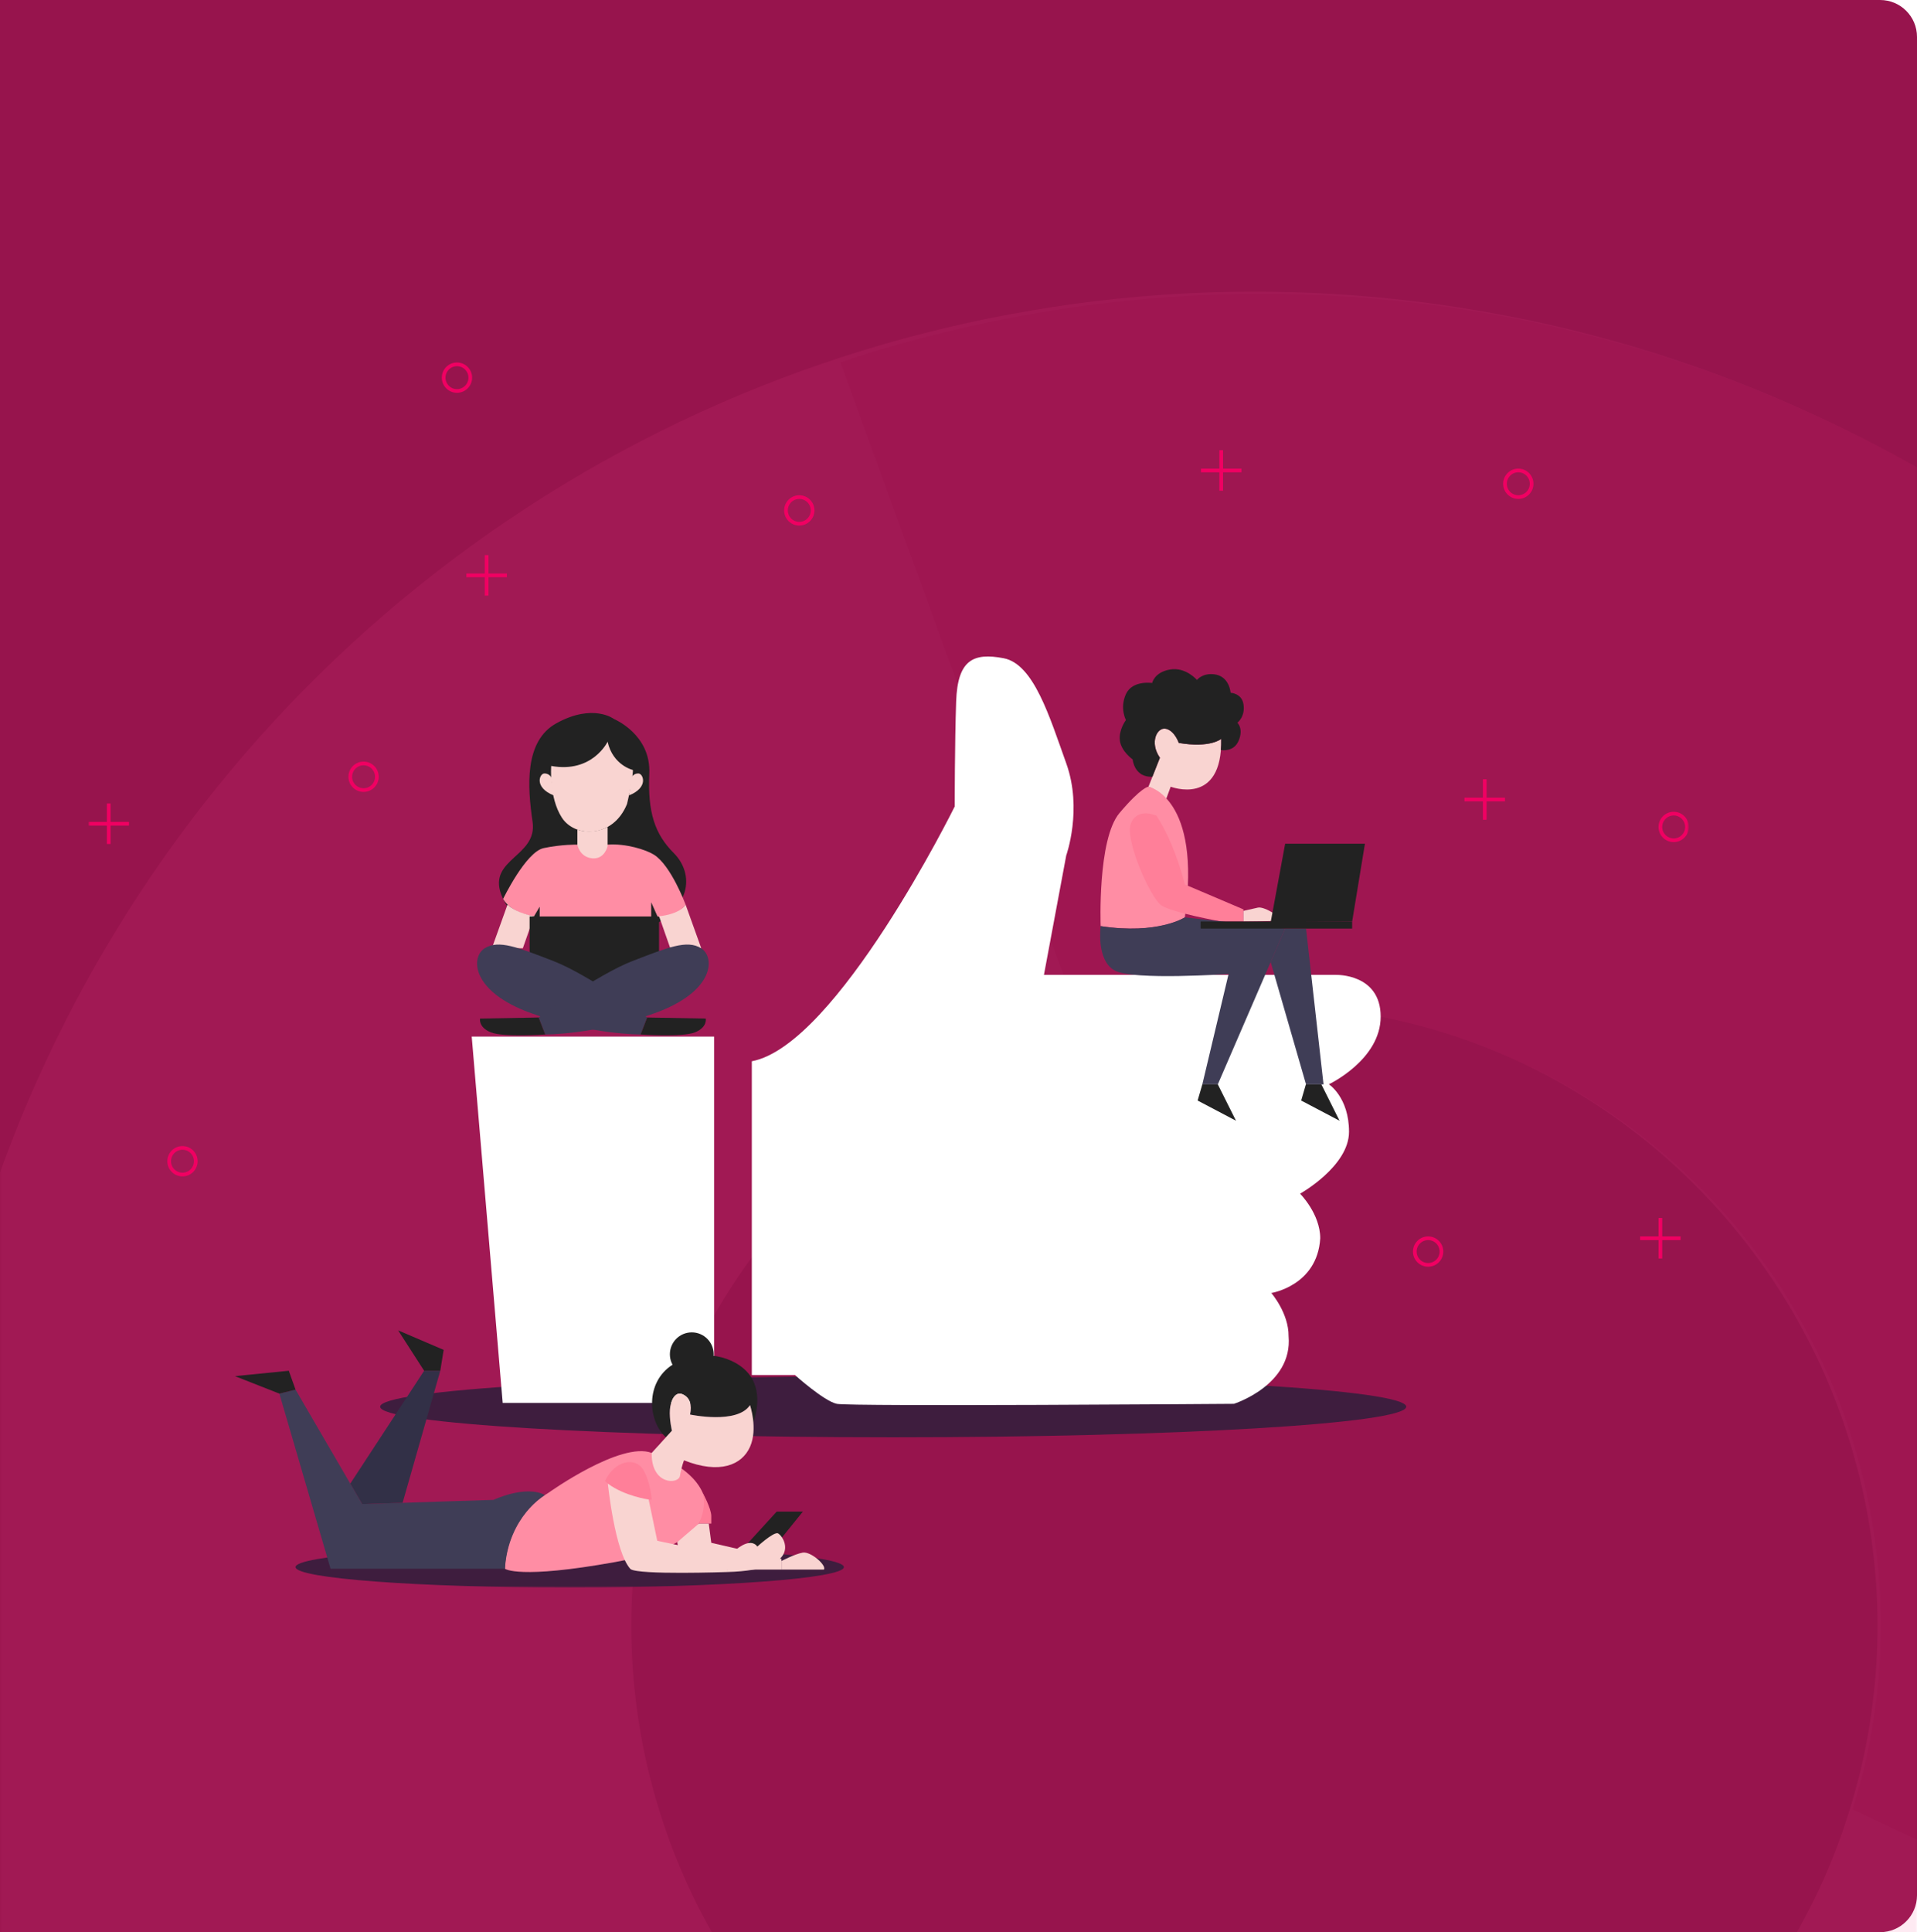 <?xml version="1.0" encoding="UTF-8"?>
<svg width="520px" height="524px" viewBox="0 0 520 524" version="1.1" xmlns="http://www.w3.org/2000/svg" xmlns:xlink="http://www.w3.org/1999/xlink">
    <title>Group 31</title>
    <defs>
        <path d="M0,0 L510,0 C515.523,-1.01453063e-15 520,4.477 520,10 L520,514 C520,519.523 515.523,524 510,524 L0,524 L0,524 L0,0 Z" id="path-1"></path>
        <filter x="-15.5%" y="-15.5%" width="130.9%" height="130.9%" filterUnits="objectBoundingBox" id="filter-3">
            <feOffset dx="0" dy="23" in="SourceAlpha" result="shadowOffsetOuter1"></feOffset>
            <feGaussianBlur stdDeviation="17.5" in="shadowOffsetOuter1" result="shadowBlurOuter1"></feGaussianBlur>
            <feColorMatrix values="0 0 0 0 0   0 0 0 0 0   0 0 0 0 0  0 0 0 0.204 0" type="matrix" in="shadowBlurOuter1" result="shadowMatrixOuter1"></feColorMatrix>
            <feMerge>
                <feMergeNode in="shadowMatrixOuter1"></feMergeNode>
                <feMergeNode in="SourceGraphic"></feMergeNode>
            </feMerge>
        </filter>
        <polygon id="path-4" points="0 374 434.111 374 434.111 0.459 0 0.459"></polygon>
    </defs>
    <g id="Login-and-Forgot---Password-" stroke="none" stroke-width="1" fill="none" fill-rule="evenodd">
        <g id="07_Existing-Investor-Login_forgot_email_id" transform="translate(-695, -131)">
            <g id="Download-App" transform="translate(226, 132)">
                <g id="Group-31" transform="translate(469, -1)">
                    <mask id="mask-2" fill="white">
                        <use xlink:href="#path-1"></use>
                    </mask>
                    <use id="Mask" fill="#97144D" xlink:href="#path-1"></use>
                    <g id="Group-13" filter="url(#filter-3)" opacity="0.112" mask="url(#mask-2)">
                        <g transform="translate(340, 418) rotate(115) translate(-340, -418) translate(-22, 56)">
                            <circle id="Oval" stroke="#F84089" stroke-width="192.78" fill="none" cx="361.8" cy="361.8" r="265.41"></circle>
                            <path d="M338.399,3.28950758e-05 L338.4,193.681 C256.19,204.614 192.764,275.043 192.764,360.295 C192.764,403.126 208.773,442.215 235.131,471.898 L98.715,608.401 C37.526,543.718 5.25801624e-13,456.392 5.25801624e-13,360.295 C5.25801624e-13,168.442 149.573,11.546 338.399,3.28950758e-05 Z" id="Combined-Shape" stroke="none" fill="#E3236D" fill-rule="nonzero"></path>
                        </g>
                    </g>
                    <g id="Group-76" mask="url(#mask-2)">
                        <g transform="translate(24, 56)" id="Group-75">
                            <g transform="translate(0, 0.541)">
                                <path d="M218.287,333.249 C141.426,333.249 79.118,329.536 79.118,324.957 C79.118,320.377 141.426,316.664 218.287,316.664 C295.148,316.664 357.457,320.377 357.457,324.957 C357.457,329.536 295.148,333.249 218.287,333.249 Z" id="Fill-4" fill="#3E1D3E"></path>
                                <polygon id="Fill-6" fill="#FFFFFF" points="103.957 224.583 112.358 323.937 169.707 323.937 169.707 224.583"></polygon>
                                <path d="M179.934,231.268 L179.934,316.365 L191.644,316.365 C191.644,316.365 199.452,323.391 202.965,324.171 C206.478,324.953 310.702,324.171 310.702,324.171 C310.702,324.171 326.705,319.097 325.535,305.826 C325.596,299.58 320.851,294.115 320.851,294.115 C320.851,294.115 333.342,292.163 334.122,279.282 C334.122,272.646 328.658,267.181 328.658,267.181 C328.658,267.181 341.929,259.764 341.929,250.396 C341.929,241.027 336.464,237.514 336.464,237.514 C336.464,237.514 350.517,230.878 350.517,219.167 C350.517,207.457 338.416,207.847 338.416,207.847 L259.175,207.847 L265.226,175.448 C265.226,175.448 269.714,162.957 265.226,150.466 C260.737,137.975 256.443,123.532 248.246,121.97 C240.048,120.409 235.754,122.361 235.364,133.681 C234.973,145.001 234.973,162.176 234.973,162.176 C234.973,162.176 202.965,226.974 179.934,231.268" id="Fill-8" fill="#FFFFFF"></path>
                                <path d="M126.912,139.617 C118.162,144.453 119.084,156.887 120.465,166.327 C121.846,175.768 108.376,176.344 111.945,186.015 C115.514,195.686 130.357,203.284 147.689,196.952 C165.021,190.62 163.985,180.028 158.803,174.847 C153.623,169.666 151.665,163.82 152.126,153.216 C152.587,142.611 142.57,138.466 142.57,138.466 C142.57,138.466 136.925,134.084 126.912,139.617 Z" id="Fill-10" fill="#222222"></path>
                                <path d="M125.522,151.181 C125.522,151.181 124.831,159.669 128.407,165.199 C131.986,170.728 142.286,170.836 146.081,161.512 C147.751,154.47 147.686,152.276 147.686,152.276 C147.686,152.276 142.264,151.046 140.815,144.608 C140.815,144.608 136.716,153.216 125.522,151.181" id="Fill-12" fill="#F9D4D1"></path>
                                <path d="M125.522,154.248 C125.522,154.248 124.939,153.164 123.638,153.218 C122.337,153.272 120.8,157.005 126.204,159.177 L125.522,154.248 Z" id="Fill-14" fill="#F9D4D1"></path>
                                <path d="M147.302,154.248 C147.302,154.248 147.885,153.164 149.186,153.218 C150.488,153.272 152.023,157.005 146.62,159.177 L147.302,154.248 Z" id="Fill-16" fill="#F9D4D1"></path>
                                <path d="M132.617,172.516 C132.617,172.516 128.294,172.43 123.459,173.466 C118.623,174.502 112.473,187.245 112.473,187.245 C112.473,187.245 114.305,191.081 120.868,191.944 L122.391,189.354 L122.391,203.169 C122.391,203.169 137.792,212.15 152.644,203.169 L152.644,188.145 L154.439,192.183 C154.439,192.183 159.638,192.246 161.971,188.779 C161.971,188.779 158.055,178.186 153.392,175.25 C151.2,173.87 145.736,172.169 140.814,172.514 C135.893,172.86 132.617,172.516 132.617,172.516" id="Fill-18" fill="#FF8DA4"></path>
                                <path d="M132.617,168.441 L132.617,172.517 C132.617,172.517 133.173,175.883 136.605,176.23 C140.037,176.575 140.814,172.947 140.814,172.947 L140.814,167.726 C140.814,167.726 137.013,169.948 132.617,168.441" id="Fill-20" fill="#F9D4D1"></path>
                                <path d="M113.671,188.779 L109.413,200.636 L117.817,200.636 L120.868,191.944 C120.868,191.944 115.964,191.111 113.671,188.779" id="Fill-22" fill="#F9D4D1"></path>
                                <mask id="mask-5" fill="white">
                                    <use xlink:href="#path-4"></use>
                                </mask>
                                <g id="Clip-25"></g>
                                <polygon id="Fill-24" fill="#222222" mask="url(#mask-5)" points="119.659 211.344 154.774 211.344 154.774 192.002 119.659 192.002"></polygon>
                                <path d="M161.971,188.779 L166.229,200.636 L157.825,200.636 L154.774,191.944 C154.774,191.944 160.245,191.543 161.971,188.779" id="Fill-26" fill="#F9D4D1" mask="url(#mask-5)"></path>
                                <path d="M151.551,219.403 C151.551,219.403 135.663,207.775 126.107,204.09 C116.551,200.406 111.255,198.219 107.456,200.637 C103.656,203.054 103.772,212.381 120.12,218.252 C136.468,224.124 149.766,224.008 149.766,224.008 L151.551,219.403 Z" id="Fill-27" fill="#3F3D56" mask="url(#mask-5)"></path>
                                <path d="M167.439,219.691 L151.55,219.403 L149.767,224.008 C149.767,224.008 161.048,224.814 164.502,223.432 C167.957,222.051 167.439,219.691 167.439,219.691" id="Fill-28" fill="#222222" mask="url(#mask-5)"></path>
                                <path d="M122.112,219.403 C122.112,219.403 138,207.775 147.556,204.09 C157.112,200.406 162.408,198.219 166.207,200.637 C170.007,203.054 169.891,212.381 153.543,218.252 C137.194,224.124 123.897,224.008 123.897,224.008 L122.112,219.403 Z" id="Fill-29" fill="#3F3D56" mask="url(#mask-5)"></path>
                                <path d="M122.112,219.403 L123.896,224.008 C123.896,224.008 112.614,224.814 109.16,223.432 C105.705,222.051 106.224,219.691 106.224,219.691 L122.112,219.403 Z" id="Fill-30" fill="#222222" mask="url(#mask-5)"></path>
                                <path d="M292.281,160.281 L293.559,156.811 C293.559,156.811 307.622,162.29 307.257,143.844 C307.257,143.844 304.335,146.401 295.751,144.94 C295.751,144.94 294.655,141.652 292.281,141.104 C289.906,140.556 287.715,144.757 290.636,148.958 L287.532,156.811 C287.532,156.811 291.003,158.09 292.281,160.281" id="Fill-31" fill="#F9D4D1" mask="url(#mask-5)"></path>
                                <path d="M274.565,194.617 C274.565,194.617 273.652,171.057 279.678,163.934 C285.706,156.811 287.532,156.811 287.532,156.811 C287.532,156.811 301.967,159.733 297.398,192.243 C297.398,192.243 290.455,196.992 274.565,194.617" id="Fill-32" fill="#FF8DA4" mask="url(#mask-5)"></path>
                                <path d="M289.724,164.69 C289.724,164.69 284.611,162.315 282.785,166.699 C280.957,171.082 288.08,186.972 291.003,188.981 C293.925,190.99 307.265,193.364 307.265,193.364 L313.285,193.364 L313.285,190.077 L297.399,183.319 C297.399,183.319 294.838,172.544 289.724,164.69" id="Fill-33" fill="#FF7F99" mask="url(#mask-5)"></path>
                                <path d="M274.565,194.617 C274.565,194.617 273.287,203.931 278.4,206.671 C283.514,209.411 309.266,207.585 309.266,207.585 L302.143,237.537 L306.343,237.537 L324.607,195.282 L297.398,192.243 C297.398,192.243 289.906,196.992 274.565,194.617" id="Fill-34" fill="#3F3D56" mask="url(#mask-5)"></path>
                                <polygon id="Fill-35" fill="#3F3D56" mask="url(#mask-5)" points="330.269 237.537 320.683 204.362 324.608 195.282 330.269 195.282 335.017 237.537"></polygon>
                                <polygon id="Fill-36" fill="#222222" mask="url(#mask-5)" points="302.144 237.537 300.866 241.92 311.276 247.399 306.344 237.537"></polygon>
                                <polygon id="Fill-37" fill="#222222" mask="url(#mask-5)" points="330.232 237.537 328.954 241.92 339.365 247.399 334.433 237.537"></polygon>
                                <path d="M313.284,190.487 C313.284,190.487 315.453,190.008 317.233,189.597 C319.014,189.186 324.908,192.803 321.96,193.181 C321.069,193.295 313.284,193.363 313.284,193.363 L313.284,190.487 Z" id="Fill-38" fill="#F9D4D1" mask="url(#mask-5)"></path>
                                <path d="M311.641,139.461 C311.641,139.461 313.889,137.809 313.285,134.347 C312.783,131.47 309.815,131.334 309.815,131.334 C309.815,131.334 309.519,126.739 305.248,126.311 C302.064,125.991 300.683,127.863 300.683,127.863 C300.683,127.863 297.669,124.302 293.377,125.032 C289.085,125.763 288.537,128.685 288.537,128.685 C288.537,128.685 283.15,127.863 281.414,131.699 C279.679,135.534 281.414,138.731 281.414,138.731 C281.414,138.731 279.406,141.378 279.771,144.301 C280.136,147.223 283.241,149.415 283.241,149.415 C283.241,149.415 283.642,154.347 288.601,154.109 L290.637,148.958 C287.715,144.757 289.907,140.557 292.282,141.105 C294.656,141.652 295.751,144.94 295.751,144.94 C304.335,146.401 307.257,143.844 307.257,143.844 C307.279,144.933 307.246,145.932 307.173,146.86 C307.174,146.86 307.177,146.858 307.177,146.858 C307.177,146.858 310.636,147.588 312.006,144.301 C313.376,141.013 311.641,139.461 311.641,139.461" id="Fill-39" fill="#222222" mask="url(#mask-5)"></path>
                                <polygon id="Fill-40" fill="#222222" mask="url(#mask-5)" points="301.686 195.282 342.78 195.282 342.78 193.364 301.686 193.364"></polygon>
                                <polygon id="Fill-41" fill="#222222" mask="url(#mask-5)" points="320.683 193.547 324.608 172.269 346.25 172.269 342.781 193.363"></polygon>
                                <path d="M204.908,368.447 C204.908,371.513 171.611,374 130.536,374 C89.462,374 56.165,371.513 56.165,368.447 C56.165,365.38 89.462,362.894 130.536,362.894 C171.611,362.894 204.908,365.38 204.908,368.447" id="Fill-42" fill="#3E1D3E" mask="url(#mask-5)"></path>
                                <path d="M124.837,348.259 C124.837,348.259 144.42,334.279 152.78,337.484 C161.14,340.689 165.075,344.789 166.598,348.259 C168.122,351.73 169.218,362.322 142.918,367.072 C116.618,371.82 112.965,368.898 112.965,368.898 C112.965,368.898 112.67,355.524 124.837,348.259" id="Fill-43" fill="#FF8DA4" mask="url(#mask-5)"></path>
                                <path d="M156.631,333.249 L158.259,331.458 C158.259,331.458 157.529,328.353 157.712,325.796 C157.894,323.239 159.173,320.682 161.182,321.595 C163.191,322.509 163.738,324.518 163.191,327.074 C163.191,327.074 175.975,329.813 179.445,324.518 C179.445,324.518 180.151,326.581 180.36,329.266 L180.36,329.266 C180.36,329.266 183.281,321.777 179.445,316.481 C175.61,311.185 165.93,308.811 158.442,313.559 C150.954,318.308 151.714,328.831 156.631,333.249" id="Fill-44" fill="#222222" mask="url(#mask-5)"></path>
                                <path d="M179.445,324.517 C179.445,324.517 181.637,330.909 179.445,335.84 C177.254,340.772 171.226,343.329 161.547,339.494 C161.547,339.494 160.816,341.32 160.451,343.694 C160.086,346.068 152.597,346.25 152.78,337.484 L158.259,331.457 C158.259,331.457 157.528,328.352 157.711,325.795 C157.894,323.239 159.172,320.681 161.181,321.594 C163.19,322.508 163.738,324.517 163.19,327.074 C163.19,327.074 175.975,329.813 179.445,324.517" id="Fill-45" fill="#F9D4D1" mask="url(#mask-5)"></path>
                                <path d="M169.583,310.728 C169.583,314.006 166.925,316.664 163.647,316.664 C160.369,316.664 157.711,314.006 157.711,310.728 C157.711,307.45 160.369,304.792 163.647,304.792 C166.925,304.792 169.583,307.45 169.583,310.728" id="Fill-46" fill="#222222" mask="url(#mask-5)"></path>
                                <path d="M140.11,345.091 C140.11,345.091 143.734,349.264 152.777,350.223 C152.777,350.223 152.506,345.429 150.452,342.004 C148.397,338.579 142.781,339.412 140.11,345.091" id="Fill-47" fill="#FF7F99" mask="url(#mask-5)"></path>
                                <path d="M166.598,348.259 C166.598,348.259 168.944,352.551 168.944,354.606 L168.944,356.66 L165.566,356.66 C165.566,356.66 167.814,352.597 166.598,348.259" id="Fill-48" fill="#FF7F99" mask="url(#mask-5)"></path>
                                <path d="M140.885,345.813 C140.885,345.813 142.781,364.469 147.028,368.989 C149.219,370.632 173.19,369.788 173.19,369.788 L173.19,365.291 L154.287,361.318 L151.954,350.125 C151.954,350.125 145.427,349.211 140.885,345.813" id="Fill-49" fill="#F9D4D1" mask="url(#mask-5)"></path>
                                <polygon id="Fill-50" fill="#222222" mask="url(#mask-5)" points="177.468 363.499 186.692 353.397 193.788 353.397 185.628 363.499"></polygon>
                                <polygon id="Fill-51" fill="#F9D4D1" mask="url(#mask-5)" points="168.259 356.661 168.944 361.866 187.984 366.25 187.984 369.127 161.068 369.127 159.712 361.686 165.566 356.661"></polygon>
                                <path d="M173.19,365.975 C173.19,365.975 175.93,362.962 178.258,362.14 C180.587,361.318 181.424,362.894 181.424,362.894 C181.424,362.894 185.518,359.126 186.888,359.263 C188.258,359.401 195.107,369.215 173.19,369.788 L173.19,365.975 Z" id="Fill-52" fill="#F9D4D1" mask="url(#mask-5)"></path>
                                <path d="M187.983,366.798 C187.983,366.798 191.545,364.921 193.736,364.524 C195.928,364.127 200.311,368.029 199.489,369.127 L187.983,369.127 L187.983,366.798 Z" id="Fill-53" fill="#F9D4D1" mask="url(#mask-5)"></path>
                                <path d="M112.965,368.898 L65.662,368.898 L51.781,321.406 L56.165,320.316 L74.246,351.365 L109.86,350.223 C109.86,350.223 118.576,346.09 123.807,348.91 C123.807,348.91 113.875,354.697 112.965,368.898" id="Fill-54" fill="#3F3D56" mask="url(#mask-5)"></path>
                                <polygon id="Fill-55" fill="#323047" mask="url(#mask-5)" points="91.049 315.203 71.013 345.813 74.246 351.365 85.211 351.014 95.432 315.203"></polygon>
                                <polygon id="Fill-56" fill="#222222" mask="url(#mask-5)" points="56.165 320.316 54.339 315.203 39.728 316.664 51.782 321.406"></polygon>
                                <polygon id="Fill-57" fill="#222222" mask="url(#mask-5)" points="95.432 315.203 96.345 309.541 83.997 304.251 91.049 315.203"></polygon>
                                <path d="M78.234,154.117 C78.234,156.111 76.618,157.728 74.624,157.728 C72.63,157.728 71.013,156.111 71.013,154.117 C71.013,152.123 72.63,150.507 74.624,150.507 C76.618,150.507 78.234,152.123 78.234,154.117 Z" id="Stroke-58" stroke="#F00062" mask="url(#mask-5)"></path>
                                <path d="M367,282.878 C367,284.873 365.384,286.488 363.39,286.488 C361.396,286.488 359.778,284.873 359.778,282.878 C359.778,280.885 361.396,279.267 363.39,279.267 C365.384,279.267 367,280.885 367,282.878 Z" id="Stroke-59" stroke="#F00062" mask="url(#mask-5)"></path>
                                <path d="M29.111,258.378 C29.111,260.373 27.494,261.988 25.5,261.988 C23.506,261.988 21.889,260.373 21.889,258.378 C21.889,256.385 23.506,254.768 25.5,254.768 C27.494,254.768 29.111,256.385 29.111,258.378 Z" id="Stroke-60" stroke="#F00062" mask="url(#mask-5)"></path>
                                <path d="M196.423,81.878 C196.423,83.872 194.807,85.489 192.813,85.489 C190.819,85.489 189.202,83.872 189.202,81.878 C189.202,79.884 190.819,78.268 192.813,78.268 C194.807,78.268 196.423,79.884 196.423,81.878 Z" id="Stroke-61" stroke="#F00062" mask="url(#mask-5)"></path>
                                <path d="M103.566,45.878 C103.566,47.872 101.95,49.489 99.956,49.489 C97.962,49.489 96.345,47.872 96.345,45.878 C96.345,43.884 97.962,42.268 99.956,42.268 C101.95,42.268 103.566,43.884 103.566,45.878 Z" id="Stroke-62" stroke="#F00062" mask="url(#mask-5)"></path>
                                <path d="M391.462,74.657 C391.462,76.651 389.846,78.268 387.852,78.268 C385.858,78.268 384.24,76.651 384.24,74.657 C384.24,72.663 385.858,71.047 387.852,71.047 C389.846,71.047 391.462,72.663 391.462,74.657 Z" id="Stroke-63" stroke="#F00062" mask="url(#mask-5)"></path>
                                <path d="M433.61,167.726 C433.61,169.72 431.994,171.336 430,171.336 C428.006,171.336 426.389,169.72 426.389,167.726 C426.389,165.732 428.006,164.115 430,164.115 C431.994,164.115 433.61,165.732 433.61,167.726 Z" id="Stroke-64" stroke="#F00062" mask="url(#mask-5)"></path>
                                <line x1="108" y1="94.001" x2="108" y2="104.989" id="Stroke-65" stroke="#F00062" mask="url(#mask-5)"></line>
                                <line x1="102.506" y1="99.495" x2="113.494" y2="99.495" id="Stroke-66" stroke="#F00062" mask="url(#mask-5)"></line>
                                <line x1="426.39" y1="273.774" x2="426.39" y2="284.761" id="Stroke-67" stroke="#F00062" mask="url(#mask-5)"></line>
                                <line x1="420.896" y1="279.267" x2="431.882" y2="279.267" id="Stroke-68" stroke="#F00062" mask="url(#mask-5)"></line>
                                <line x1="378.747" y1="154.787" x2="378.747" y2="165.775" id="Stroke-69" stroke="#F00062" mask="url(#mask-5)"></line>
                                <line x1="373.253" y1="160.281" x2="384.24" y2="160.281" id="Stroke-70" stroke="#F00062" mask="url(#mask-5)"></line>
                                <line x1="307.265" y1="65.552" x2="307.265" y2="76.54" id="Stroke-71" stroke="#F00062" mask="url(#mask-5)"></line>
                                <line x1="301.771" y1="71.046" x2="312.757" y2="71.046" id="Stroke-72" stroke="#F00062" mask="url(#mask-5)"></line>
                                <line x1="5.494" y1="161.36" x2="5.494" y2="172.348" id="Stroke-73" stroke="#F00062" mask="url(#mask-5)"></line>
                                <line x1="0" y1="166.854" x2="10.988" y2="166.854" id="Stroke-74" stroke="#F00062" mask="url(#mask-5)"></line>
                            </g>
                        </g>
                    </g>
                </g>
            </g>
        </g>
    </g>
</svg>